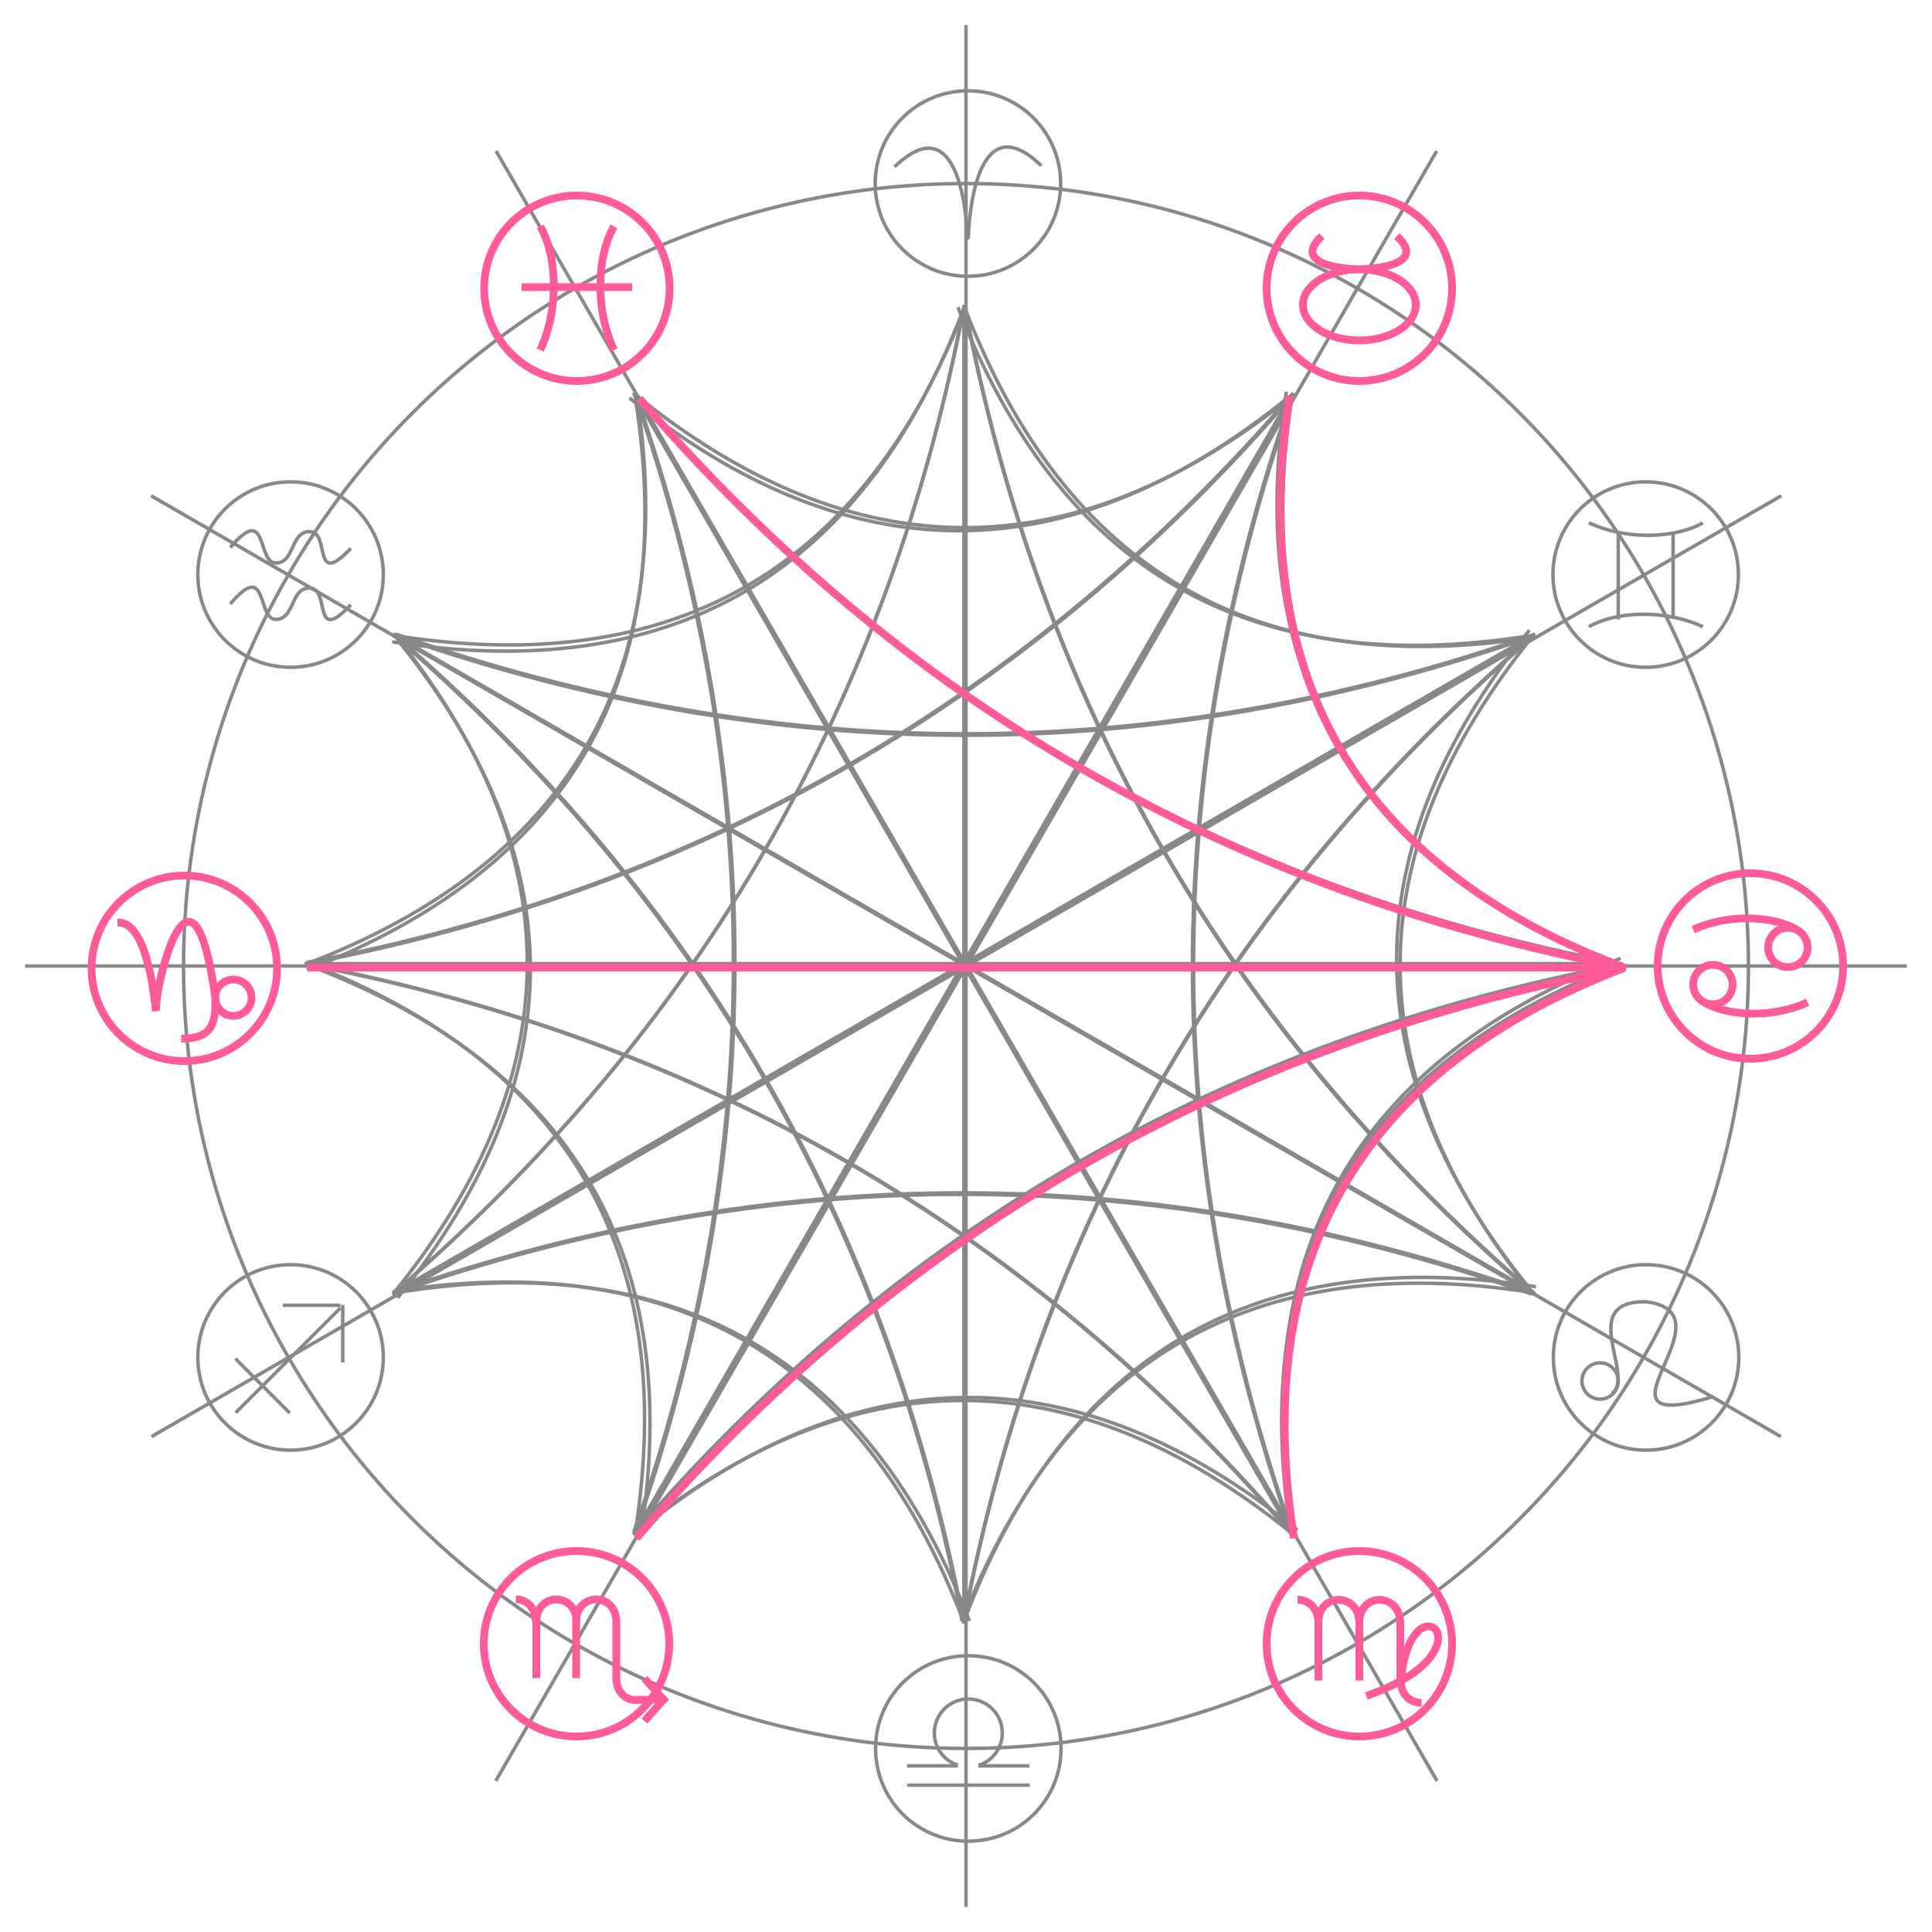 <?xml version="1.0" encoding="utf-8"?>
<!-- Generator: Adobe Illustrator 15.0.0, SVG Export Plug-In  -->
<!DOCTYPE svg PUBLIC "-//W3C//DTD SVG 1.1//EN" "http://www.w3.org/Graphics/SVG/1.1/DTD/svg11.dtd">
<svg version="1.1"
	 xmlns="http://www.w3.org/2000/svg" xmlns:xlink="http://www.w3.org/1999/xlink" xmlns:a="http://ns.adobe.com/AdobeSVGViewerExtensions/3.0/"
	 x="0px" y="0px" width="500px" height="500px" viewBox="-6.5 -6.5 500 500" enable-background="new -6.5 -6.5 500 500"
	 xml:space="preserve">
<defs>
</defs>
<circle id="_7576728_1_" fill="none" stroke="#888888" stroke-width="0.9" cx="243.5" cy="243.5" r="202.5"/>
<line id="_238518904_1_" fill="none" stroke="#888888" stroke-width="0.9" x1="0" y1="243.5" x2="487" y2="243.5"/>
<line id="_239080608_1_" fill="none" stroke="#888888" stroke-width="0.9" x1="243.5" y1="487" x2="243.5" y2="0"/>
<line id="_236163080_1_" fill="none" stroke="#888888" stroke-width="0.9" x1="32.7" y1="365.3" x2="454.5" y2="121.8"/>
<line id="_7576752_1_" fill="none" stroke="#888888" stroke-width="0.9" x1="365.4" y1="454.4" x2="121.9" y2="32.6"/>
<line id="_239050464_1_" fill="none" stroke="#888888" stroke-width="0.9" x1="121.8" y1="454.4" x2="365.3" y2="32.6"/>
<line id="_239049848_1_" fill="none" stroke="#888888" stroke-width="0.9" x1="454.4" y1="365.3" x2="32.6" y2="121.8"/>
<circle id="_7573776_1_" fill="none" stroke="#888888" stroke-width="0.9" cx="419.4" cy="142.2" r="24"/>
<path id="_272317888_1_" fill="none" stroke="#888888" stroke-width="0.9" d="M404.7,128.8c10.3,4.8,23,3.8,29.5,0"/>
<path id="_274063248_1_" fill="none" stroke="#888888" stroke-width="0.9" d="M434.2,155.7c-10.4-4.8-23-3.8-29.5,0"/>
<line id="_275021608_1_" fill="none" stroke="#888888" stroke-width="0.9" x1="412.3" y1="153.8" x2="412.3" y2="131.5"/>
<line id="_273792080_1_" fill="none" stroke="#888888" stroke-width="0.9" x1="426.5" y1="153.6" x2="426.5" y2="131.4"/>
<circle id="_7573104_1_" fill="none" stroke="#FF5A9A" stroke-width="2" cx="345.3" cy="418.9" r="24"/>
<line id="_275022304_1_" fill="none" stroke="#FF5A9A" stroke-width="2" x1="334.7" y1="413.4" x2="334.7" y2="428.4"/>
<path id="_275022376_1_" fill="none" stroke="#FF5A9A" stroke-width="2" d="M329.3,407.5c2.7,0,5.4,2,5.4,6"/>
<line id="_461934896_1_" fill="none" stroke="#FF5A9A" stroke-width="2" x1="345.3" y1="413.4" x2="345.3" y2="428.4"/>
<path id="_273792512_1_" fill="none" stroke="#FF5A9A" stroke-width="2" d="M334.7,413.4c0-7.9,10.6-7.8,10.6,0.2"/>
<line id="_273880672_1_" fill="none" stroke="#FF5A9A" stroke-width="2" x1="355.9" y1="413.4" x2="355.9" y2="428.4"/>
<path id="_272904616_1_" fill="none" stroke="#FF5A9A" stroke-width="2" d="M345.3,413.4c0-7.9,10.6-7.8,10.6,0.2"/>
<path id="_461934920_1_" fill="none" stroke="#FF5A9A" stroke-width="2" d="M356,428.3c0,4,2.7,5.9,5.4,5.9"/>
<path id="_275021416_1_" fill="none" stroke="#FF5A9A" stroke-width="2" d="M356,429.3c2-29.1,25.5-8.7-8.9,3.1"/>
<path id="_275023360_1_" fill="none" stroke="#FF5A9A" stroke-width="2" d="M33.8,255.2c0,0-1.7-23.7-9.9-22.9"/>
<path id="_272317312_1_" fill="none" stroke="#FF5A9A" stroke-width="2" d="M33.9,255c-0.4-6.4,9.5-47,15.5-2.1"/>
<path id="_275023608_1_" fill="none" stroke="#FF5A9A" stroke-width="2" d="M49.2,252.2c0.3,7.5-2,10.1-8.8,10.1"/>
<ellipse id="_275024448_1_" fill="none" stroke="#FF5A9A" stroke-width="2" cx="53.9" cy="251.7" rx="4.7" ry="4.7"/>
<circle id="_7571352_1_" fill="none" stroke="#FF5A9A" stroke-width="2" cx="41.2" cy="244.1" r="24"/>
<circle id="_7571232_1_" fill="none" stroke="#888888" stroke-width="0.9" cx="419.5" cy="344.8" r="24"/>
<path id="_273792680_1_" fill="none" stroke="#888888" stroke-width="0.9" d="M410.7,354.1c6.2-4.4-9.3-24.1,8.9-23.7
	c23.5,3.1-18.3,35.4,17.4,24.5"/>
<ellipse id="_273880960_1_" fill="none" stroke="#888888" stroke-width="0.9" cx="407.6" cy="350.9" rx="4.7" ry="4.7"/>
<circle id="_7570800_1_" fill="none" stroke="#888888" stroke-width="0.9" cx="244" cy="41" r="24"/>
<path id="_272317216_1_" fill="none" stroke="#888888" stroke-width="0.9" d="M243.9,55.5c0,0-0.6-36.5-18.9-18.8"/>
<path id="_273775824_1_" fill="none" stroke="#888888" stroke-width="0.9" d="M244.1,55.2c0,0,0.6-36.5,18.9-18.8"/>
<circle id="_7570368_1_" fill="none" stroke="#FF5A9A" stroke-width="2" cx="446.5" cy="243.5" r="24"/>
<path id="_274128120_1_" fill="none" stroke="#FF5A9A" stroke-width="2" d="M431.7,234.1c9.4-4.3,20.9-3.5,26.8,0"/>
<ellipse id="_271953080_1_" fill="none" stroke="#FF5A9A" stroke-width="2" cx="456.2" cy="238.7" rx="5.1" ry="5.1"/>
<path id="_272317816_1_" fill="none" stroke="#FF5A9A" stroke-width="2" d="M461.3,252.9c-9.4,4.3-20.9,3.5-26.8,0"/>
<ellipse id="_272317408_1_" fill="none" stroke="#FF5A9A" stroke-width="2" cx="436.8" cy="248.3" rx="5.1" ry="5.1"/>
<path id="_273801192_1_" fill="none" stroke="#FF5A9A" stroke-width="2" d="M133.3,84.1c5.2-11.2,4.2-24.9,0-32"/>
<path id="_273792272_1_" fill="none" stroke="#FF5A9A" stroke-width="2" d="M152.4,84.1c-5.2-11.2-4.2-24.9,0-32"/>
<line id="_273790560_1_" fill="none" stroke="#FF5A9A" stroke-width="2" x1="128.5" y1="67.8" x2="157.1" y2="67.8"/>
<circle id="_226247624_1_" fill="none" stroke="#FF5A9A" stroke-width="2" cx="142.8" cy="68.1" r="24"/>
<line id="_274859648_1_" fill="none" stroke="#FF5A9A" stroke-width="2" x1="132.3" y1="413.2" x2="132.3" y2="427.8"/>
<path id="_274859672_1_" fill="none" stroke="#FF5A9A" stroke-width="2" d="M127,407.4c2.6,0,5.2,2,5.2,5.9"/>
<line id="_272904496_1_" fill="none" stroke="#FF5A9A" stroke-width="2" x1="142.6" y1="413.2" x2="142.6" y2="427.8"/>
<path id="_275024688_1_" fill="none" stroke="#FF5A9A" stroke-width="2" d="M132.3,413.2c0-7.7,10.4-7.7,10.4,0.1"/>
<line id="_275023464_1_" fill="none" stroke="#FF5A9A" stroke-width="2" x1="153" y1="413.2" x2="153" y2="427.8"/>
<path id="_461934848_1_" fill="none" stroke="#FF5A9A" stroke-width="2" d="M142.6,413.2c0-7.7,10.4-7.7,10.4,0.1"/>
<path id="_461017960_1_" fill="none" stroke="#FF5A9A" stroke-width="2" d="M153,427.7c0,3.9,2.6,5.8,5.2,5.8"/>
<line id="_275023560_1_" fill="none" stroke="#FF5A9A" stroke-width="2" x1="158" y1="433.4" x2="165.3" y2="433.4"/>
<line id="_275024640_1_" fill="none" stroke="#FF5A9A" stroke-width="2" x1="165.9" y1="432.6" x2="160.3" y2="438.9"/>
<line id="_275024544_1_" fill="none" stroke="#FF5A9A" stroke-width="2" x1="165.9" y1="434.1" x2="160.3" y2="427.9"/>
<circle id="_272317936_1_" fill="none" stroke="#FF5A9A" stroke-width="2" cx="142.7" cy="418.9" r="24"/>
<circle id="_235697888_1_" fill="none" stroke="#FF5A9A" stroke-width="2" cx="345.3" cy="68.1" r="24"/>
<ellipse id="_274128192_1_" fill="none" stroke="#FF5A9A" stroke-width="2" cx="345.3" cy="72.4" rx="14.6" ry="9.2"/>
<path id="_273791440_1_" fill="none" stroke="#FF5A9A" stroke-width="2" d="M345,63.2c0,0-18.3-0.3-9.4-8.6"/>
<path id="_275023704_1_" fill="none" stroke="#FF5A9A" stroke-width="2" d="M345.6,63.2c0,0,18.3-0.3,9.4-8.6"/>
<ellipse id="_235699496_1_" fill="none" stroke="#888888" stroke-width="0.9" cx="68.7" cy="142.2" rx="24" ry="24"/>
<path id="_458488104_1_" fill="none" stroke="#888888" stroke-width="0.9" d="M53.1,135.2c9.9-11.7,6.8,4,11.8,4
	c5,0,3.7-8.4,8.9-8.1c5.2,0.2,0.5,14.9,10.5,4.3"/>
<path id="_459467632_1_" fill="none" stroke="#888888" stroke-width="0.9" d="M53.1,149.8c9.9-11.7,6.8,4,11.8,4
	c5,0,3.7-8.4,8.9-8.1c5.2,0.2,0.5,14.9,10.5,4.3"/>
<circle id="_235700144_1_" fill="none" stroke="#888888" stroke-width="0.9" cx="68.7" cy="344.8" r="24"/>
<line id="_459354152_1_" fill="none" stroke="#888888" stroke-width="0.9" x1="81.6" y1="332" x2="54.5" y2="359.1"/>
<line id="_274119616_1_" fill="none" stroke="#888888" stroke-width="0.9" x1="68.5" y1="359.2" x2="54.4" y2="345.1"/>
<line id="_235700648_1_" fill="none" stroke="#888888" stroke-width="0.9" x1="81.6" y1="331.3" x2="66.7" y2="331.3"/>
<line id="_235700936_1_" fill="none" stroke="#888888" stroke-width="0.9" x1="82.2" y1="331.2" x2="82.2" y2="346.1"/>
<path id="_235701080_1_" fill="none" stroke="#888888" stroke-width="0.9" d="M268.1,446c0-13.3-10.7-24-24-24
	c-13.3,0-24,10.7-24,24c0,13.3,10.7,24,24,24C257.4,470,268.1,459.3,268.1,446z"/>
<line id="_275021776_1_" fill="none" stroke="#888888" stroke-width="0.9" x1="228.3" y1="455.5" x2="260" y2="455.5"/>
<path id="_274119568_1_" fill="none" stroke="#888888" stroke-width="0.9" d="M228.2,450.5h13.2 M246.7,450.5h13.2 M241.4,450.3
	c-3.5-1.1-6.1-4.4-6.1-8.3c0-4.8,3.9-8.8,8.8-8.8c4.8,0,8.8,3.9,8.8,8.8c0,3.9-2.6,7.3-6.2,8.4"/>
<path id="_238945472_1_" fill="none" stroke="#888888" stroke-width="0.9" d="M243.2,73.2c26.2,68.1,75.4,96.5,147.5,85.2"/>
<path id="_239087032_1_" fill="none" stroke="#888888" stroke-width="0.9" d="M243.2,73.2c19.4,102.4,68.5,187.5,147.5,255.4"/>
<line id="_80356304_1_" fill="none" stroke="#888888" stroke-width="0.9" x1="243" y1="73.2" x2="243" y2="413.7"/>
<path id="_239457000_1_" fill="none" stroke="#888888" stroke-width="0.9" d="M243.1,72.5C223.7,174.9,174.6,260,95.7,327.9"/>
<path id="_239483200_1_" fill="none" stroke="#888888" stroke-width="0.9" d="M242.5,74.4c-26.2,68.1-75.4,96.5-147.5,85.2"/>
<path id="_238556712_1_" fill="none" stroke="#888888" stroke-width="0.9" d="M158,95.7c56.7,45.8,113.5,45.8,170.3,0"/>
<path id="_239397800_1_" fill="none" stroke="#888888" stroke-width="0.9" d="M158,95.7c68,79,153.1,128.1,255.4,147.4"/>
<line id="_239483176_1_" fill="none" stroke="#888888" stroke-width="0.9" x1="157.8" y1="95.8" x2="328" y2="390.7"/>
<path id="_239483296_1_" fill="none" stroke="#888888" stroke-width="0.9" d="M157.5,95.1c34.4,98.3,34.4,196.6,0,294.9"/>
<path id="_239482744_1_" fill="none" stroke="#888888" stroke-width="0.9" d="M158,97c11.3,72.1-17.1,121.2-85.1,147.5"/>
<path id="_239049800_1_" fill="none" stroke="#888888" stroke-width="0.9" d="M95.8,158c72.1,11.3,121.2-17.1,147.5-85.1"/>
<path id="_239484376_1_" fill="none" stroke="#888888" stroke-width="0.9" d="M95.8,158c98.3,34.4,196.6,34.4,294.9,0"/>
<line id="_236163248_1_" fill="none" stroke="#888888" stroke-width="0.9" x1="95.7" y1="158.2" x2="390.6" y2="328.4"/>
<path id="_80356328_1_" fill="none" stroke="#888888" stroke-width="0.9" d="M95.1,157.7c79,68,128.1,153.1,147.4,255.4"/>
<path id="_235659840_1_" fill="none" stroke="#888888" stroke-width="0.9" d="M96.4,159.1c45.8,56.7,45.8,113.5,0,170.3"/>
<path id="_239408040_1_" fill="none" stroke="#888888" stroke-width="0.9" d="M73,242.9c68.1-26.2,96.5-75.4,85.2-147.5"/>
<path id="_239397680_1_" fill="none" stroke="#888888" stroke-width="0.9" d="M73,242.9c102.4-19.4,187.5-68.5,255.4-147.5"/>
<line id="_237951168_1_" fill="none" stroke="#888888" stroke-width="0.9" x1="73" y1="243.1" x2="413.5" y2="243.1"/>
<path id="_7575192_1_" fill="none" stroke="#888888" stroke-width="0.9" d="M72.3,243c102.4,19.4,187.5,68.5,255.4,147.5"/>
<path id="_238519912_1_" fill="none" stroke="#888888" stroke-width="0.9" d="M74.1,243.6c68.1,26.2,96.5,75.4,85.2,147.5"/>
<path id="_80241360_1_" fill="none" stroke="#888888" stroke-width="0.9" d="M95.6,327.9c45.8-56.7,45.8-113.5,0-170.3"/>
<path id="_239382168_1_" fill="none" stroke="#888888" stroke-width="0.9" d="M95.6,327.9c79-68,128.1-153.1,147.4-255.4"/>
<line id="_238869504_1_" fill="none" stroke="#888888" stroke-width="0.9" x1="95.7" y1="328.1" x2="390.6" y2="157.8"/>
<path id="_239408704_1_" fill="none" stroke="#888888" stroke-width="0.9" d="M95,328.4c98.3-34.4,196.6-34.4,294.9,0"/>
<path id="_239409160_1_" fill="none" stroke="#888888" stroke-width="0.9" d="M96.9,327.9c72.1-11.3,121.2,17.1,147.5,85.1"/>
<path id="_239392608_1_" fill="none" stroke="#888888" stroke-width="0.9" d="M157.9,390.1c11.3-72.1-17.1-121.2-85.1-147.5"/>
<path id="_238556640_1_" fill="none" stroke="#888888" stroke-width="0.9" d="M157.9,390.1c34.4-98.3,34.4-196.6,0-294.9"/>
<line id="_239048472_1_" fill="none" stroke="#888888" stroke-width="0.9" x1="158.1" y1="390.2" x2="328.3" y2="95.3"/>
<path id="_239408352_1_" fill="none" stroke="#888888" stroke-width="0.9" d="M157.6,390.8c68-79,153.1-128.1,255.4-147.4"/>
<path id="_238905136_1_" fill="none" stroke="#888888" stroke-width="0.9" d="M159,389.5c56.7-45.8,113.5-45.8,170.3,0"/>
<path id="_239483864_1_" fill="none" stroke="#888888" stroke-width="0.9" d="M242.8,412.9c-26.2-68.1-75.4-96.5-147.5-85.2"/>
<path id="_239483768_1_" fill="none" stroke="#888888" stroke-width="0.9" d="M242.8,412.9c-19.4-102.4-68.5-187.5-147.5-255.4"/>
<line id="_239483672_1_" fill="none" stroke="#888888" stroke-width="0.9" x1="243" y1="412.9" x2="243" y2="72.4"/>
<path id="_239392896_1_" fill="none" stroke="#888888" stroke-width="0.9" d="M242.9,413.6c19.4-102.4,68.5-187.5,147.5-255.4"/>
<path id="_239409184_1_" fill="none" stroke="#888888" stroke-width="0.9" d="M243.5,411.7c26.2-68.1,75.4-96.5,147.5-85.2"/>
<path id="_238846952_1_" fill="none" stroke="#888888" stroke-width="0.9" d="M327.8,390.3c-56.7-45.8-113.5-45.8-170.3,0"/>
<path id="_238846856_1_" fill="none" stroke="#888888" stroke-width="0.9" d="M327.8,390.3c-68-79-153.1-128.1-255.4-147.4"/>
<line id="_238846760_1_" fill="none" stroke="#888888" stroke-width="0.9" x1="328" y1="390.2" x2="157.7" y2="95.3"/>
<path id="_238846640_1_" fill="none" stroke="#888888" stroke-width="0.9" d="M328.2,390.9c-34.4-98.3-34.4-196.6,0-294.9"/>
<path id="_238846544_1_" fill="none" stroke="#888888" stroke-width="0.9" d="M327.8,389c-11.3-72.1,17.1-121.2,85.1-147.5"/>
<path id="_239483008_1_" fill="none" stroke="#888888" stroke-width="0.9" d="M390,328c-72.1-11.3-121.2,17.1-147.5,85.1"/>
<path id="_239483440_1_" fill="none" stroke="#888888" stroke-width="0.9" d="M390,328c-98.3-34.4-196.6-34.4-294.9,0"/>
<line id="_239453584_1_" fill="none" stroke="#888888" stroke-width="0.9" x1="390.1" y1="327.8" x2="95.2" y2="157.6"/>
<path id="_238519024_1_" fill="none" stroke="#888888" stroke-width="0.9" d="M390.7,328.3c-79-68-128.1-153.1-147.4-255.4"/>
<path id="_7574448_1_" fill="none" stroke="#888888" stroke-width="0.9" d="M389.3,326.9c-45.8-56.7-45.8-113.5,0-170.3"/>
<path id="_7574256_1_" fill="none" stroke="#888888" stroke-width="0.9" d="M412.8,243.1c-68.1,26.2-96.5,75.4-85.2,147.5"/>
<path id="_239381448_1_" fill="none" stroke="#888888" stroke-width="0.9" d="M412.8,243.1c-102.4,19.4-187.5,68.5-255.4,147.5"/>
<line id="_239485024_1_" fill="none" stroke="#888888" stroke-width="0.9" x1="412.8" y1="242.9" x2="72.3" y2="242.9"/>
<path id="_239484952_1_" fill="none" stroke="#888888" stroke-width="0.9" d="M413.5,243C311.1,223.6,226,174.5,158.1,95.5"/>
<path id="_239484856_1_" fill="none" stroke="#888888" stroke-width="0.9" d="M411.6,242.4c-68.1-26.2-96.5-75.4-85.2-147.5"/>
<path id="_239484208_1_" fill="none" stroke="#888888" stroke-width="0.9" d="M390.2,158.1c-45.8,56.7-45.8,113.5,0,170.3"/>
<path id="_239484112_1_" fill="none" stroke="#888888" stroke-width="0.9" d="M390.2,158.1c-79,68-128.1,153.1-147.4,255.4"/>
<line id="_80356256_1_" fill="none" stroke="#888888" stroke-width="0.9" x1="390.1" y1="157.9" x2="95.2" y2="328.2"/>
<path id="_239050560_1_" fill="none" stroke="#888888" stroke-width="0.9" d="M390.8,157.6c-98.3,34.4-196.6,34.4-294.9,0"/>
<path id="_239381832_1_" fill="none" stroke="#888888" stroke-width="0.9" d="M388.9,158.1c-72.1,11.3-121.2-17.1-147.5-85.1"/>
<path id="_239080704_1_" fill="none" stroke="#888888" stroke-width="0.9" d="M327.9,95.9C316.6,168,345,217.1,413,243.4"/>
<path id="_238905352_1_" fill="none" stroke="#888888" stroke-width="0.9" d="M327.9,95.9c-34.4,98.3-34.4,196.6,0,294.9"/>
<line id="_239453440_1_" fill="none" stroke="#888888" stroke-width="0.9" x1="327.7" y1="95.8" x2="157.5" y2="390.7"/>
<path id="_239457048_1_" fill="none" stroke="#888888" stroke-width="0.9" d="M328.2,95.2c-68,79-153.1,128.1-255.4,147.4"/>
<path id="_239453512_1_" fill="none" stroke="#888888" stroke-width="0.9" d="M326.7,96.5c-56.7,45.8-113.5,45.8-170.3,0"/>
<path id="_239482912_1_" fill="none" stroke="#FF5A9A" stroke-width="2" d="M413.6,244.1c-68.1,26.2-96.5,75.4-85.2,147.5"/>
<path id="_239408112_1_" fill="none" stroke="#FF5A9A" stroke-width="2" d="M413.6,244.1c-102.4,19.4-187.5,68.5-255.4,147.5"
	/>
<line id="_239482984_1_" fill="none" stroke="#FF5A9A" stroke-width="2" x1="413.6" y1="243.9" x2="73.1" y2="243.9"/>
<path id="_235701416_1_" fill="none" stroke="#FF5A9A" stroke-width="2" d="M414.4,244C312,224.6,226.9,175.5,159,96.6"/>
<path id="_7576992_1_" fill="none" stroke="#FF5A9A" stroke-width="2" d="M412.5,243.4C344.4,217.2,316,168,327.3,95.9"/>
</svg>

